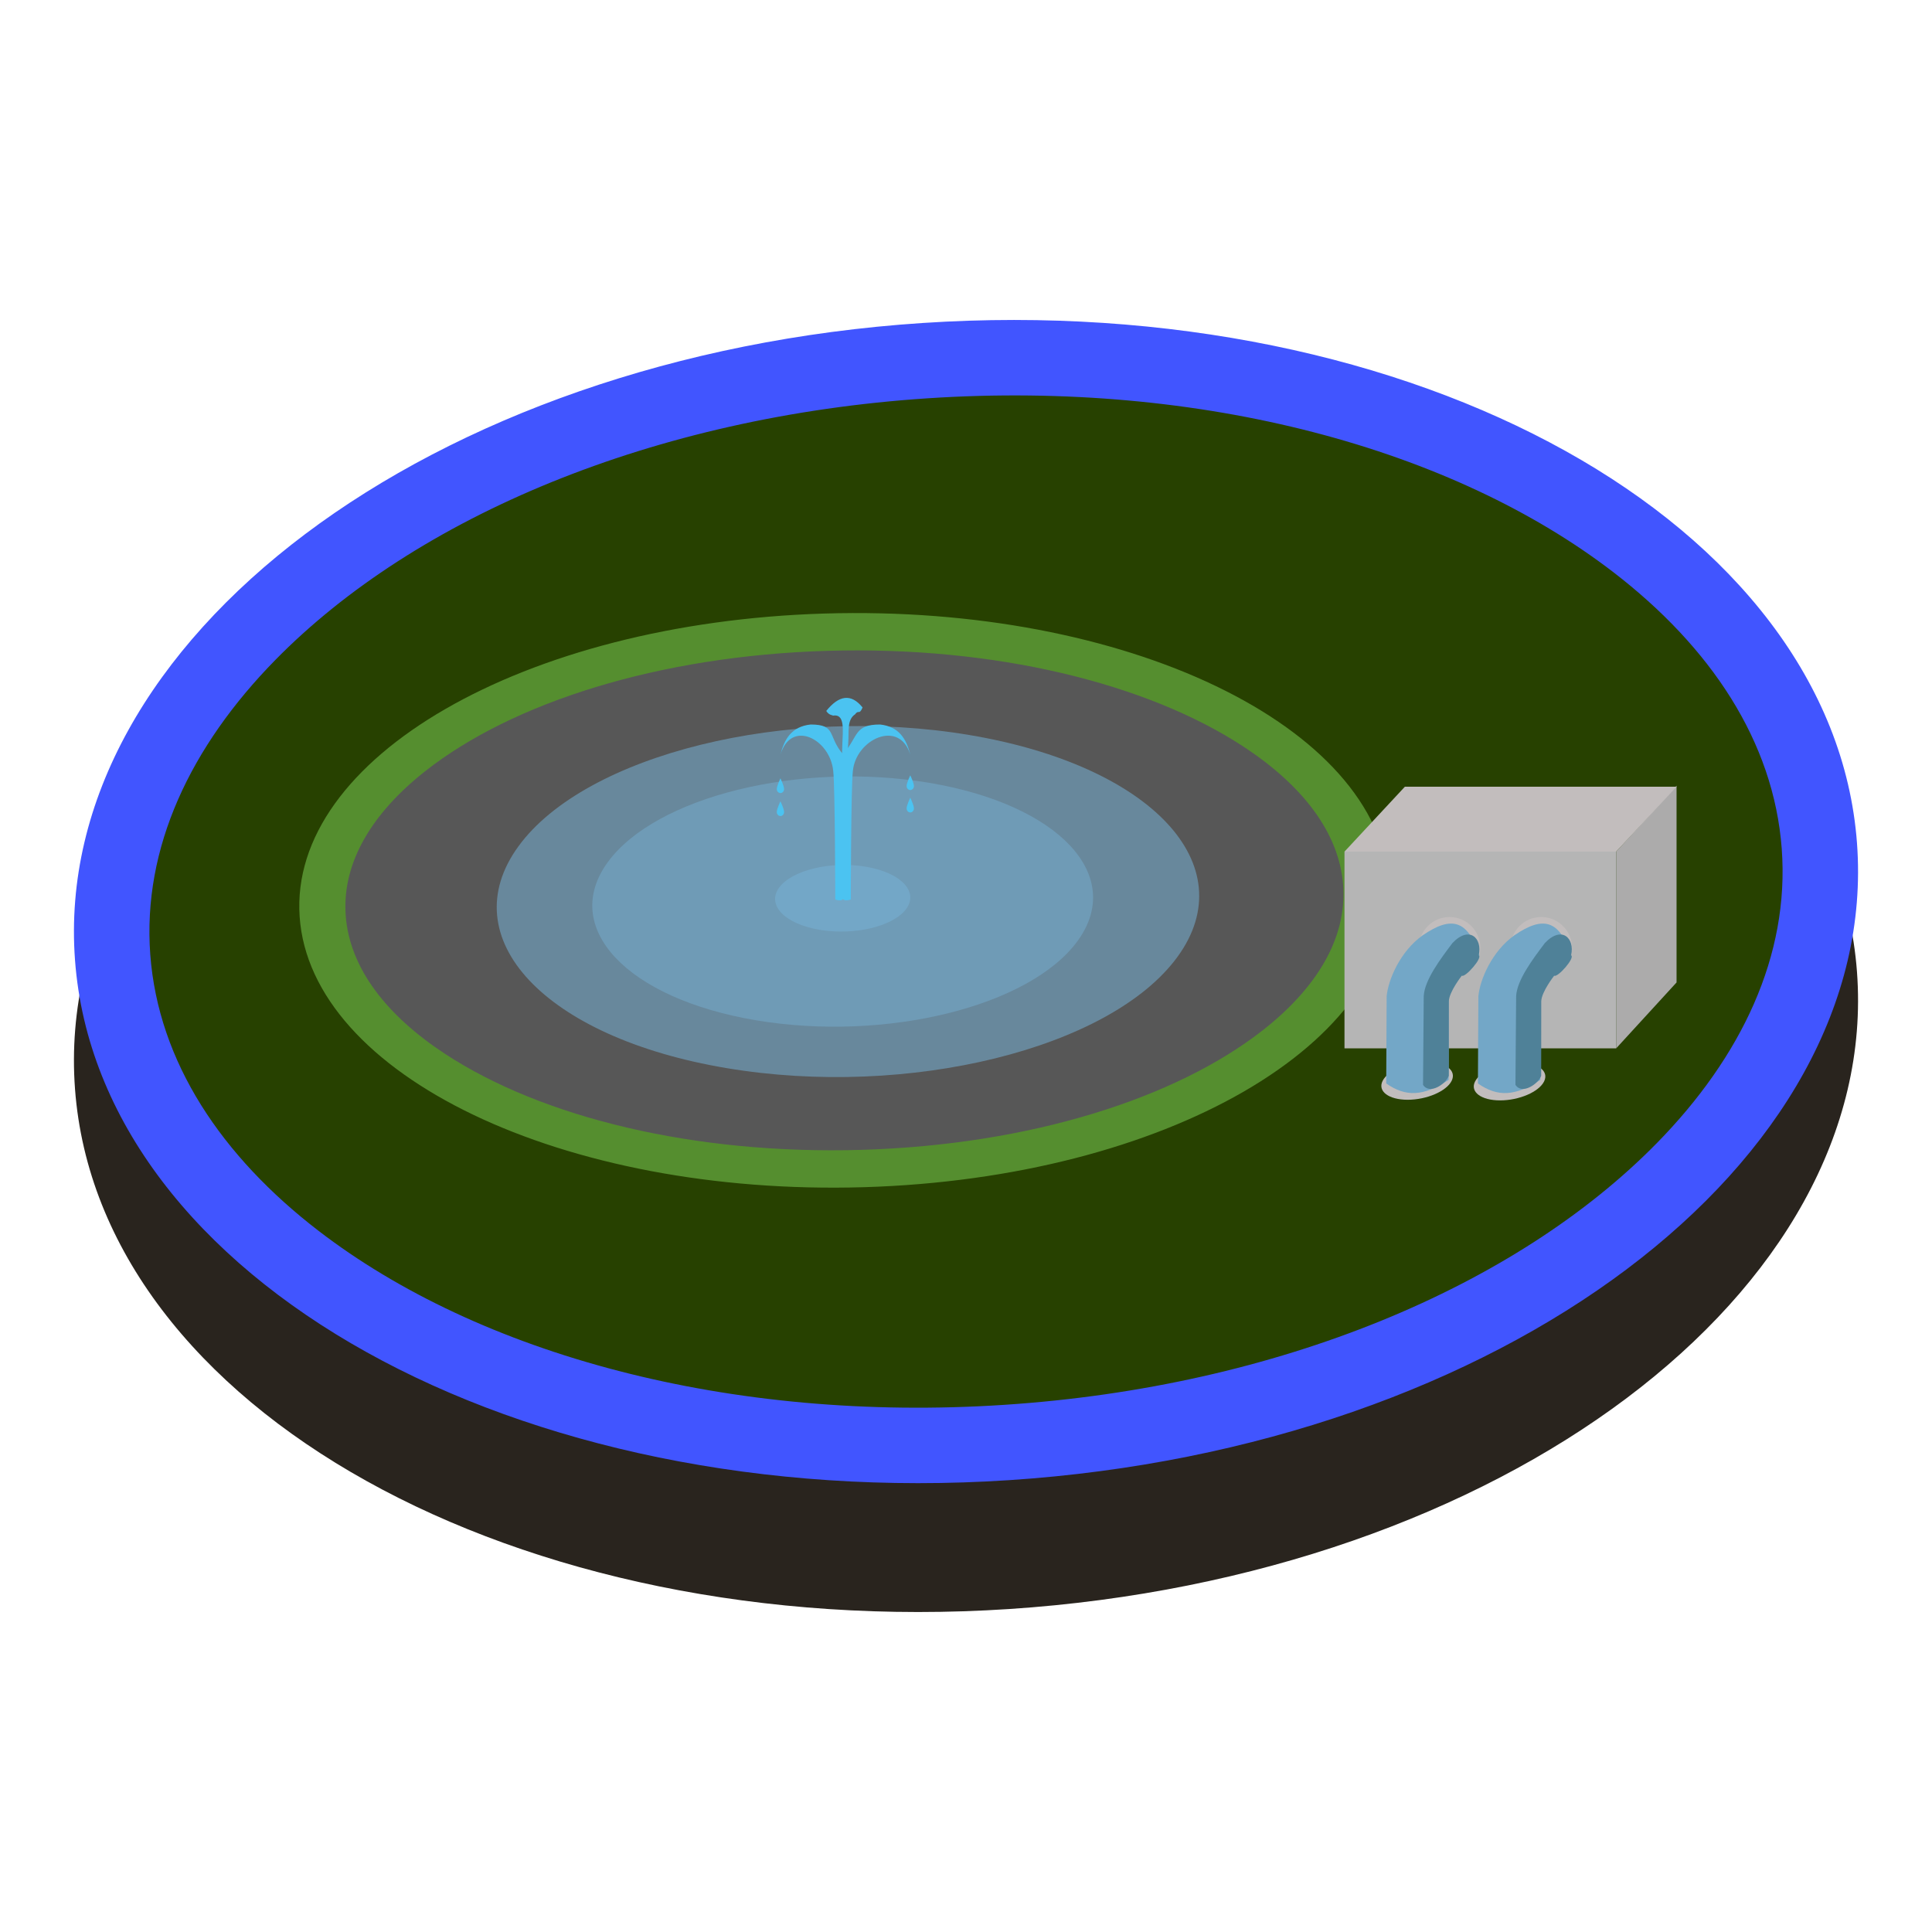 <?xml version="1.0" encoding="UTF-8" standalone="no"?>
<!DOCTYPE svg PUBLIC "-//W3C//DTD SVG 1.1//EN" "http://www.w3.org/Graphics/SVG/1.1/DTD/svg11.dtd">
<svg width="100%" height="100%" viewBox="0 0 64 64" version="1.1" xmlns="http://www.w3.org/2000/svg" xmlns:xlink="http://www.w3.org/1999/xlink" xml:space="preserve" xmlns:serif="http://www.serif.com/" style="fill-rule:evenodd;clip-rule:evenodd;stroke-linejoin:round;stroke-miterlimit:2;">
    <g id="b">
        <path d="M30.567,14.968C46.868,13.895 60.723,21.603 61.515,32.193C62.308,42.783 49.731,52.229 33.432,53.301C17.132,54.372 3.276,46.663 2.485,36.077C1.694,25.491 14.266,16.043 30.567,14.968Z" style="fill:rgb(41,36,30);fill-rule:nonzero;"/>
        <path d="M30.661,12.627C46.186,11.567 59.318,18.492 60.011,28.1C60.705,37.708 48.686,46.349 33.169,47.408C17.653,48.468 4.513,41.538 3.819,31.935C3.127,22.33 15.145,13.686 30.661,12.627Z" style="fill:rgb(39,65,0);fill-rule:nonzero;"/>
        <path d="M27.188,20.82C36.637,20.279 44.629,23.812 45.051,28.714C45.473,33.615 38.158,38.024 28.714,38.564C19.271,39.105 11.273,35.57 10.851,30.67C10.43,25.77 17.744,21.361 27.188,20.82Z" style="fill:rgb(87,87,87);fill-rule:nonzero;"/>
        <path d="M30.567,10.699C46.868,9.626 60.723,17.334 61.515,27.924C62.308,38.515 49.731,47.96 33.432,49.032C17.132,50.104 3.276,42.394 2.485,31.808C1.694,21.223 14.266,11.774 30.567,10.699ZM30.731,13.194C21.645,13.793 13.776,17.118 9.118,21.865C6.319,24.718 4.713,28.077 4.978,31.622C5.244,35.179 7.342,38.304 10.55,40.771C15.875,44.867 24.172,47.136 33.268,46.537C42.353,45.94 50.223,42.617 54.882,37.87C57.682,35.017 59.288,31.657 59.022,28.111C58.756,24.551 56.657,21.426 53.45,18.959C48.124,14.862 39.828,12.595 30.731,13.194Z" style="fill:rgb(65,85,255);"/>
        <path d="M27.319,20.324C37.285,20.025 45.657,24.035 46.019,29.285C46.381,34.536 38.591,39.029 28.626,39.327C18.659,39.625 10.287,35.614 9.926,30.366C9.565,25.118 17.352,20.623 27.319,20.324ZM27.39,21.56C21.834,21.727 16.991,23.26 14.091,25.542C12.349,26.913 11.33,28.552 11.451,30.309C11.572,32.073 12.817,33.648 14.748,34.914C17.952,37.016 22.993,38.257 28.554,38.09C34.109,37.924 38.954,36.393 41.853,34.111C43.596,32.739 44.616,31.1 44.494,29.342C44.373,27.577 43.127,26.002 41.197,24.736C37.992,22.633 32.952,21.394 27.39,21.56Z" style="fill:rgb(85,142,47);"/>
    </g>
    <g id="a">
        <rect x="44.538" y="28.211" width="9" height="6.517" style="fill:rgb(181,181,181);"/>
        <path d="M55.538,32.545L53.538,34.728L53.538,28.211L55.538,26.027L55.538,32.545Z" style="fill:rgb(172,171,171);"/>
        <path d="M55.538,26.061L53.538,28.211L44.538,28.211L46.538,26.061L55.538,26.061Z" style="fill:rgb(194,189,189);"/>
        <circle cx="48.019" cy="31.397" r="1.019" style="fill:rgb(194,189,189);"/>
        <circle cx="51.056" cy="31.397" r="1.019" style="fill:rgb(194,189,189);"/>
        <path d="M50.319,35.2C50.95,35.2 51.322,35.481 51.149,35.826C50.977,36.171 50.324,36.452 49.693,36.452C49.062,36.452 48.69,36.171 48.863,35.826C49.036,35.481 49.688,35.2 50.319,35.2Z" style="fill:rgb(194,189,189);"/>
        <path d="M47.257,35.179C47.888,35.179 48.26,35.46 48.087,35.805C47.915,36.15 47.262,36.431 46.631,36.431C46,36.431 45.628,36.15 45.801,35.805C45.974,35.46 46.626,35.179 47.257,35.179Z" style="fill:rgb(194,189,189);"/>
        <path d="M30.781,25.932C35.077,26.652 37.279,28.999 35.697,31.17C34.115,33.341 29.344,34.519 25.049,33.799C20.754,33.078 18.551,30.731 20.133,28.561C21.715,26.39 26.486,25.212 30.781,25.932Z" style="fill:rgb(115,167,199);fill-opacity:0.62;"/>
        <path d="M32.11,24.348C38.135,25.358 41.225,28.651 39.006,31.696C36.787,34.741 30.094,36.393 24.069,35.383C18.044,34.372 14.955,31.08 17.174,28.035C19.393,24.99 26.086,23.338 32.11,24.348Z" style="fill:rgb(115,167,199);fill-opacity:0.62;"/>
        <path d="M28.677,28.71C29.839,28.905 30.44,29.531 30.02,30.108C29.599,30.685 28.315,30.996 27.153,30.801C25.992,30.606 25.39,29.98 25.81,29.403C26.231,28.826 27.515,28.515 28.677,28.71Z" style="fill:rgb(115,167,199);"/>
        <path d="M48.958,35.891L48.973,33C49.022,32.466 49.413,31.519 50.165,30.984C51.115,30.332 51.658,30.465 52.045,31.645C51.578,32.015 51.037,32.446 51.026,33.104L51.026,35.771C50.19,36.325 49.602,36.341 48.958,35.891Z" style="fill:rgb(115,167,199);"/>
        <path d="M45.92,35.891L45.935,33C45.984,32.466 46.375,31.519 47.128,30.984C48.078,30.332 48.62,30.465 49.007,31.645C48.54,32.015 47.999,32.446 47.988,33.104L47.988,35.771C47.152,36.325 46.564,36.341 45.92,35.891Z" style="fill:rgb(115,167,199);"/>
        <path d="M50.201,35.936L50.224,33C50.251,32.466 50.773,31.774 51.176,31.239C51.731,30.652 52.177,31.076 52.045,31.645C52.185,31.729 51.6,32.391 51.484,32.322C51.484,32.322 51.059,32.861 51.056,33.174L51.054,35.636C50.958,35.909 50.418,36.276 50.201,35.936Z" style="fill:rgb(79,129,152);"/>
        <path d="M47.14,35.936L47.163,33C47.189,32.466 47.712,31.774 48.115,31.239C48.67,30.652 49.116,31.076 48.984,31.645C49.124,31.729 48.539,32.391 48.423,32.322C48.423,32.322 47.998,32.861 47.995,33.174L47.993,35.636C47.897,35.909 47.357,36.276 47.14,35.936Z" style="fill:rgb(79,129,152);"/>
        <path d="M27.915,29.755L27.915,25C28.455,24.383 28.278,24.002 29.154,24C29.786,24.068 30.026,24.484 30.154,25C29.798,23.811 28.348,24.485 28.252,25.545C28.19,26.075 28.184,29.797 28.184,29.797C28.184,29.797 27.947,29.882 27.915,29.755Z" style="fill:rgb(75,195,241);"/>
        <path d="M30.154,25.684C30.154,25.684 30.033,25.932 30.033,26.039C30.033,26.112 30.087,26.171 30.154,26.171C30.22,26.171 30.275,26.112 30.275,26.039C30.275,25.932 30.154,25.684 30.154,25.684Z" style="fill:rgb(75,195,241);"/>
        <path d="M30.154,26.425C30.154,26.425 30.033,26.674 30.033,26.78C30.033,26.853 30.087,26.913 30.154,26.913C30.22,26.913 30.275,26.853 30.275,26.78C30.275,26.674 30.154,26.425 30.154,26.425Z" style="fill:rgb(75,195,241);"/>
        <path d="M25.853,25.784C25.853,25.784 25.732,26.032 25.732,26.139C25.732,26.212 25.787,26.271 25.853,26.271C25.92,26.271 25.974,26.212 25.974,26.139C25.974,26.032 25.853,25.784 25.853,25.784Z" style="fill:rgb(75,195,241);"/>
        <path d="M25.853,26.545C25.853,26.545 25.732,26.793 25.732,26.9C25.732,26.973 25.787,27.032 25.853,27.032C25.92,27.032 25.974,26.973 25.974,26.9C25.974,26.793 25.853,26.545 25.853,26.545Z" style="fill:rgb(75,195,241);"/>
        <path d="M27.798,28.181L27.903,24.678C27.919,24.189 27.997,23.64 27.598,23.705C27.568,23.688 27.459,23.691 27.371,23.551C27.79,23.03 28.192,22.963 28.574,23.436C28.459,23.705 28.447,23.491 28.324,23.664C28.053,23.845 28.127,24.225 28.099,24.616C28.065,25.09 27.986,28.2 27.986,28.2C27.986,28.2 27.816,28.295 27.798,28.181Z" style="fill:rgb(75,195,241);"/>
        <path d="M27.938,29.755L27.938,25C27.398,24.383 27.729,24.002 26.853,24C26.221,24.068 25.981,24.484 25.853,25C26.209,23.811 27.505,24.485 27.602,25.545C27.663,26.075 27.669,29.797 27.669,29.797C27.669,29.797 27.906,29.882 27.938,29.755Z" style="fill:rgb(75,195,241);"/>
    </g>
</svg>
